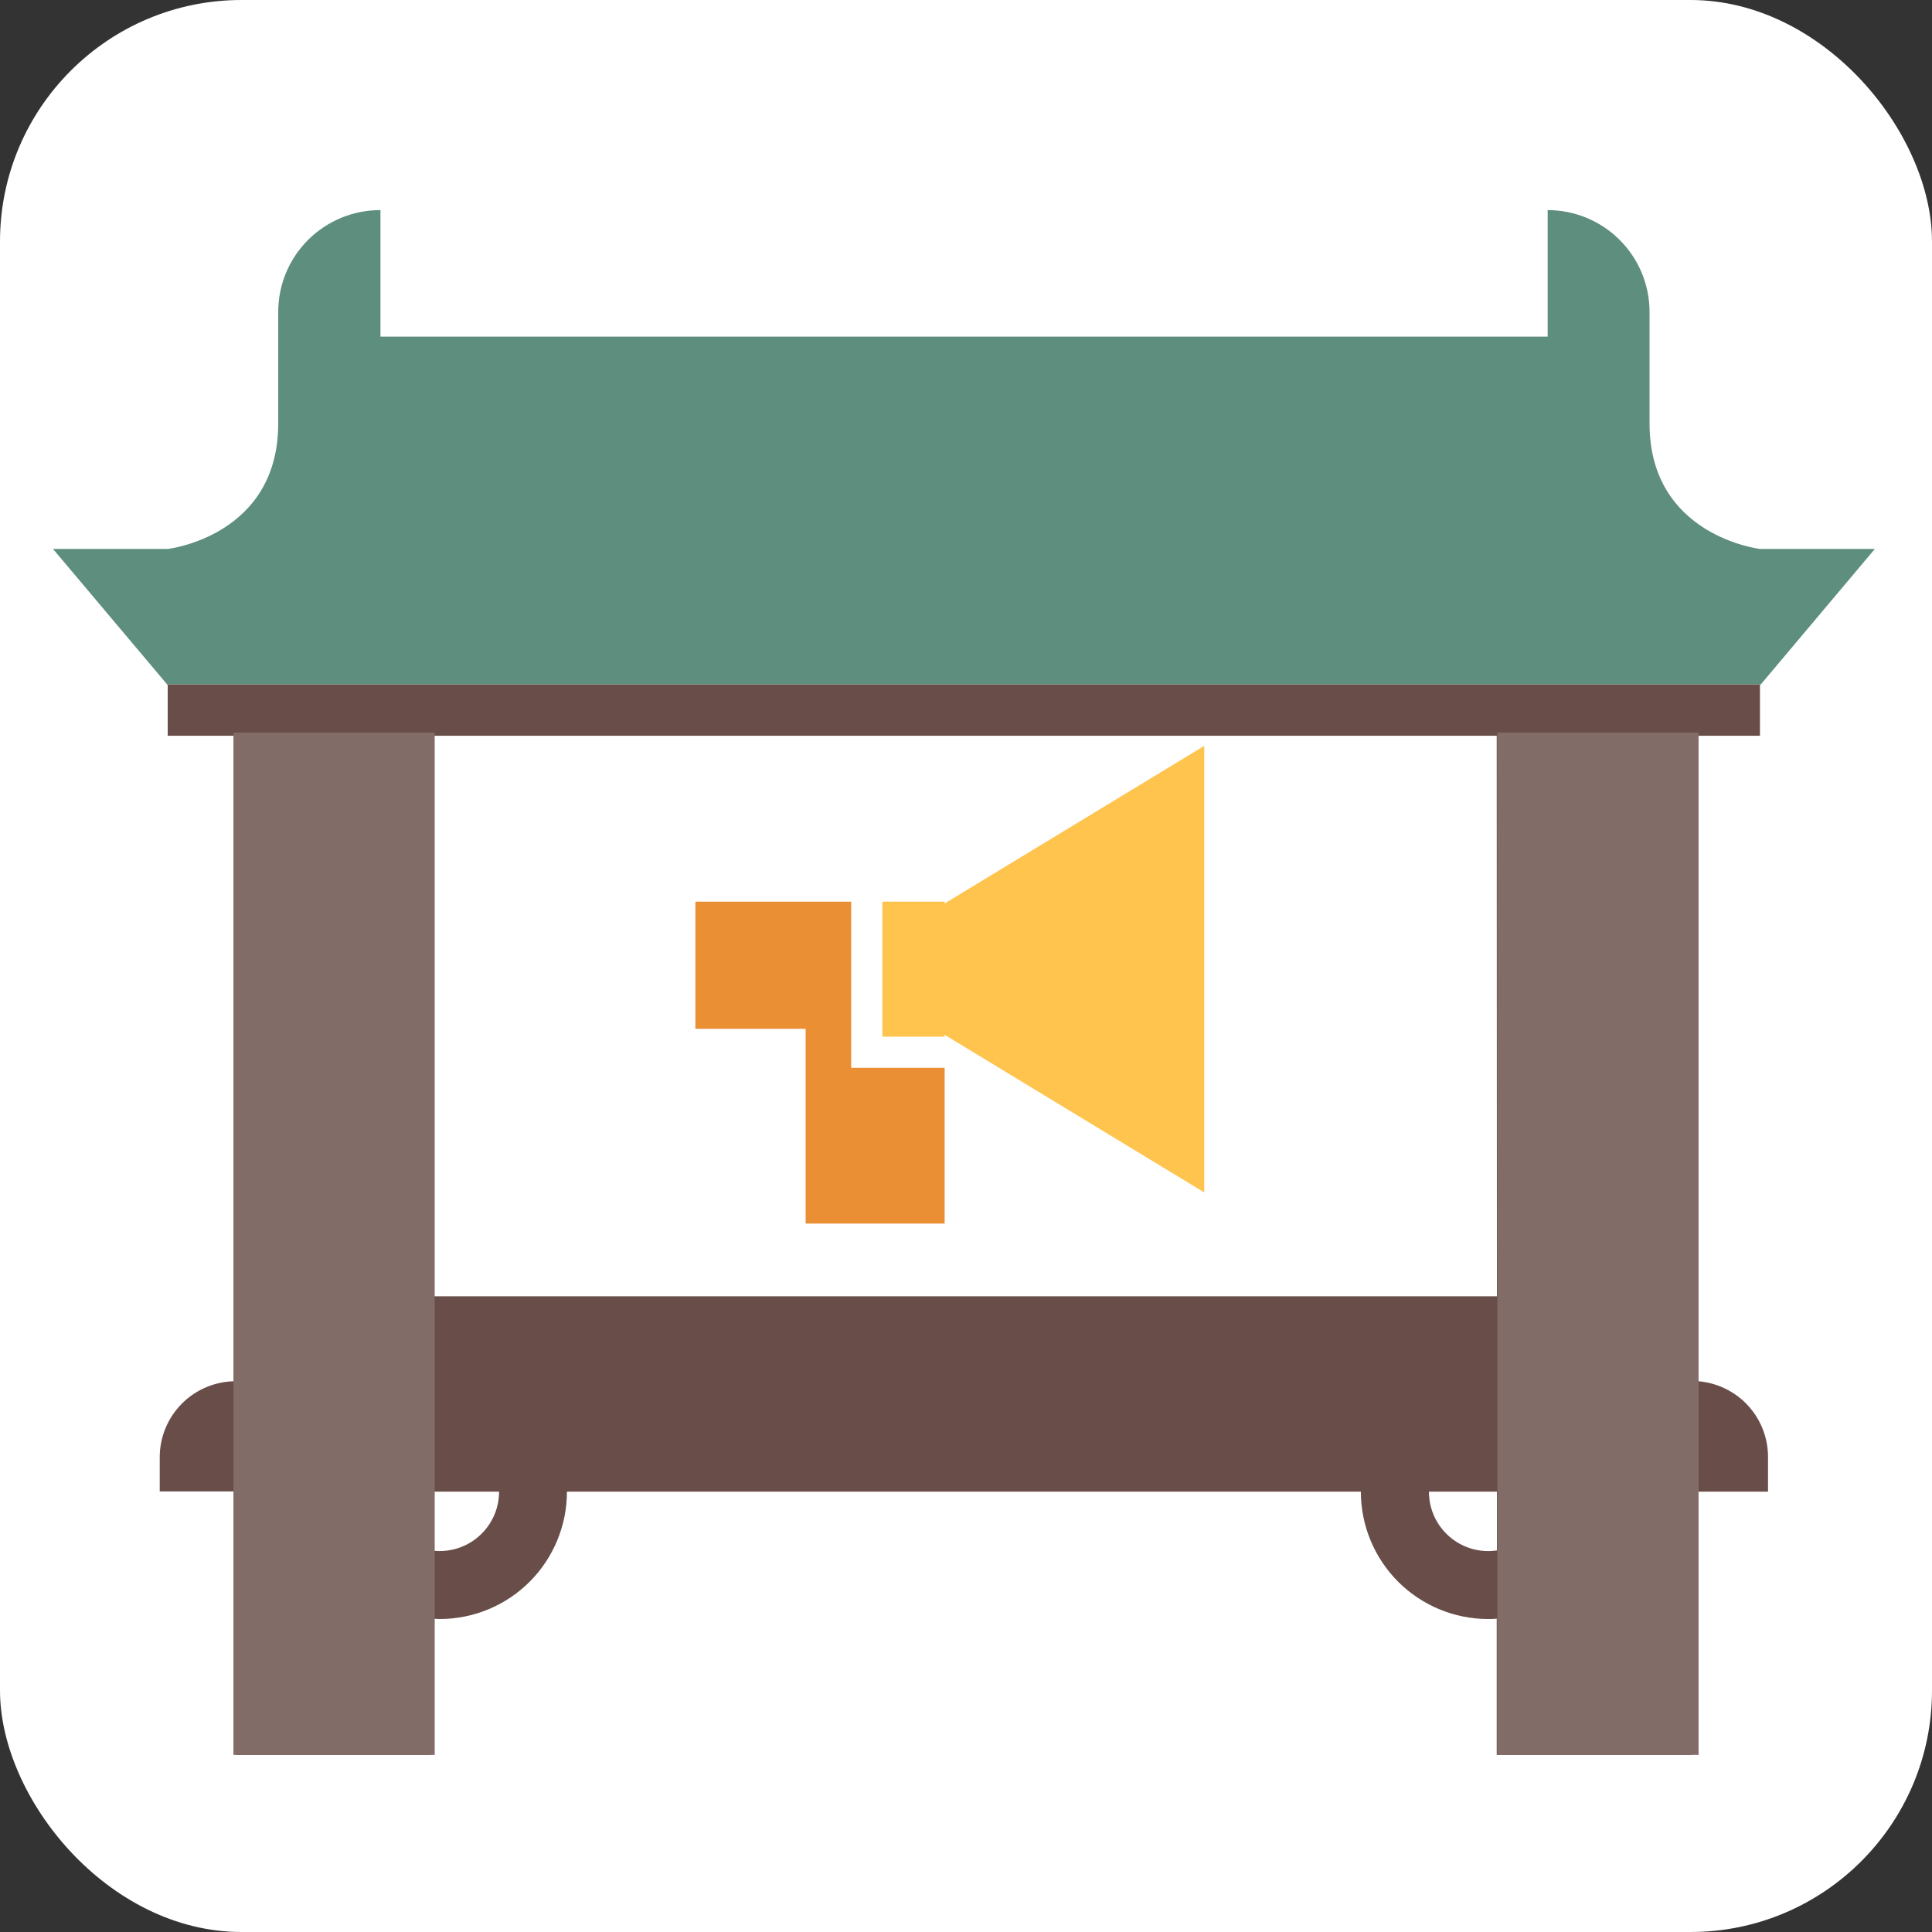 <svg width="40" height="40" viewBox="0 0 40 40" fill="none" xmlns="http://www.w3.org/2000/svg">
<rect x="0" y="0" width="40" height="40" fill="#333333" stroke="none"/>
<rect width="40" height="40" rx="5" fill="white"/>
<path d="M17.623 18.668H14.397V21.3H16.68V25.333H19.558V22.108H17.623V18.668Z" fill="#EA8F34"/>
<path d="M24.933 20.12V20.012V15.442L19.558 18.705V18.668H18.268V21.463H19.558V21.425L24.933 24.688V20.12Z" fill="#FFC44D"/>
<path d="M36.438 15.233V14.185L36.455 14.167H3.455L3.472 14.185V15.233H4.878V28.597C4.462 28.598 4.063 28.763 3.769 29.057C3.474 29.352 3.308 29.75 3.307 30.167V30.878H4.882V36.333H8.925V33.512C8.983 33.512 9.042 33.52 9.102 33.52C9.801 33.52 10.472 33.242 10.966 32.748C11.46 32.253 11.738 31.583 11.738 30.883H28.175C28.175 31.583 28.453 32.253 28.947 32.748C29.442 33.242 30.112 33.52 30.812 33.52C30.872 33.52 30.928 33.52 30.988 33.512V36.333H35.032V30.883H36.605V30.167C36.605 29.96 36.565 29.755 36.486 29.564C36.407 29.373 36.291 29.199 36.145 29.053C35.999 28.907 35.825 28.791 35.634 28.712C35.443 28.632 35.238 28.592 35.032 28.592V15.233H36.438ZM9.105 32.113C9.046 32.113 8.987 32.109 8.928 32.1V30.883H10.333C10.333 31.21 10.203 31.523 9.972 31.753C9.741 31.984 9.428 32.113 9.102 32.113H9.105ZM30.992 32.1C30.817 32.126 30.639 32.114 30.469 32.065C30.3 32.015 30.143 31.93 30.009 31.814C29.876 31.699 29.769 31.556 29.695 31.395C29.622 31.235 29.584 31.06 29.585 30.883H30.992V32.1ZM30.992 26.838H8.925V15.233H30.988L30.992 26.838Z" fill="#684D49"/>
<path d="M38.817 11.365H36.438C36.438 11.365 34.152 11.098 34.152 8.77V6.458C34.152 5.899 33.93 5.363 33.534 4.968C33.139 4.572 32.602 4.35 32.043 4.35V6.97H7.877V4.35C7.599 4.349 7.324 4.403 7.067 4.508C6.811 4.614 6.577 4.769 6.38 4.965C6.184 5.16 6.028 5.393 5.921 5.65C5.815 5.906 5.76 6.181 5.76 6.458V8.77C5.76 11.103 3.475 11.365 3.475 11.365H1.097L3.458 14.167H36.458L38.817 11.365Z" fill="#5E8E7D"/>
<path d="M9 15.167H4.833V36.333H9V15.167Z" fill="#826C67"/>
<path d="M35.167 15.167H31V36.333H35.167V15.167Z" fill="#826C67"/>
</svg>
